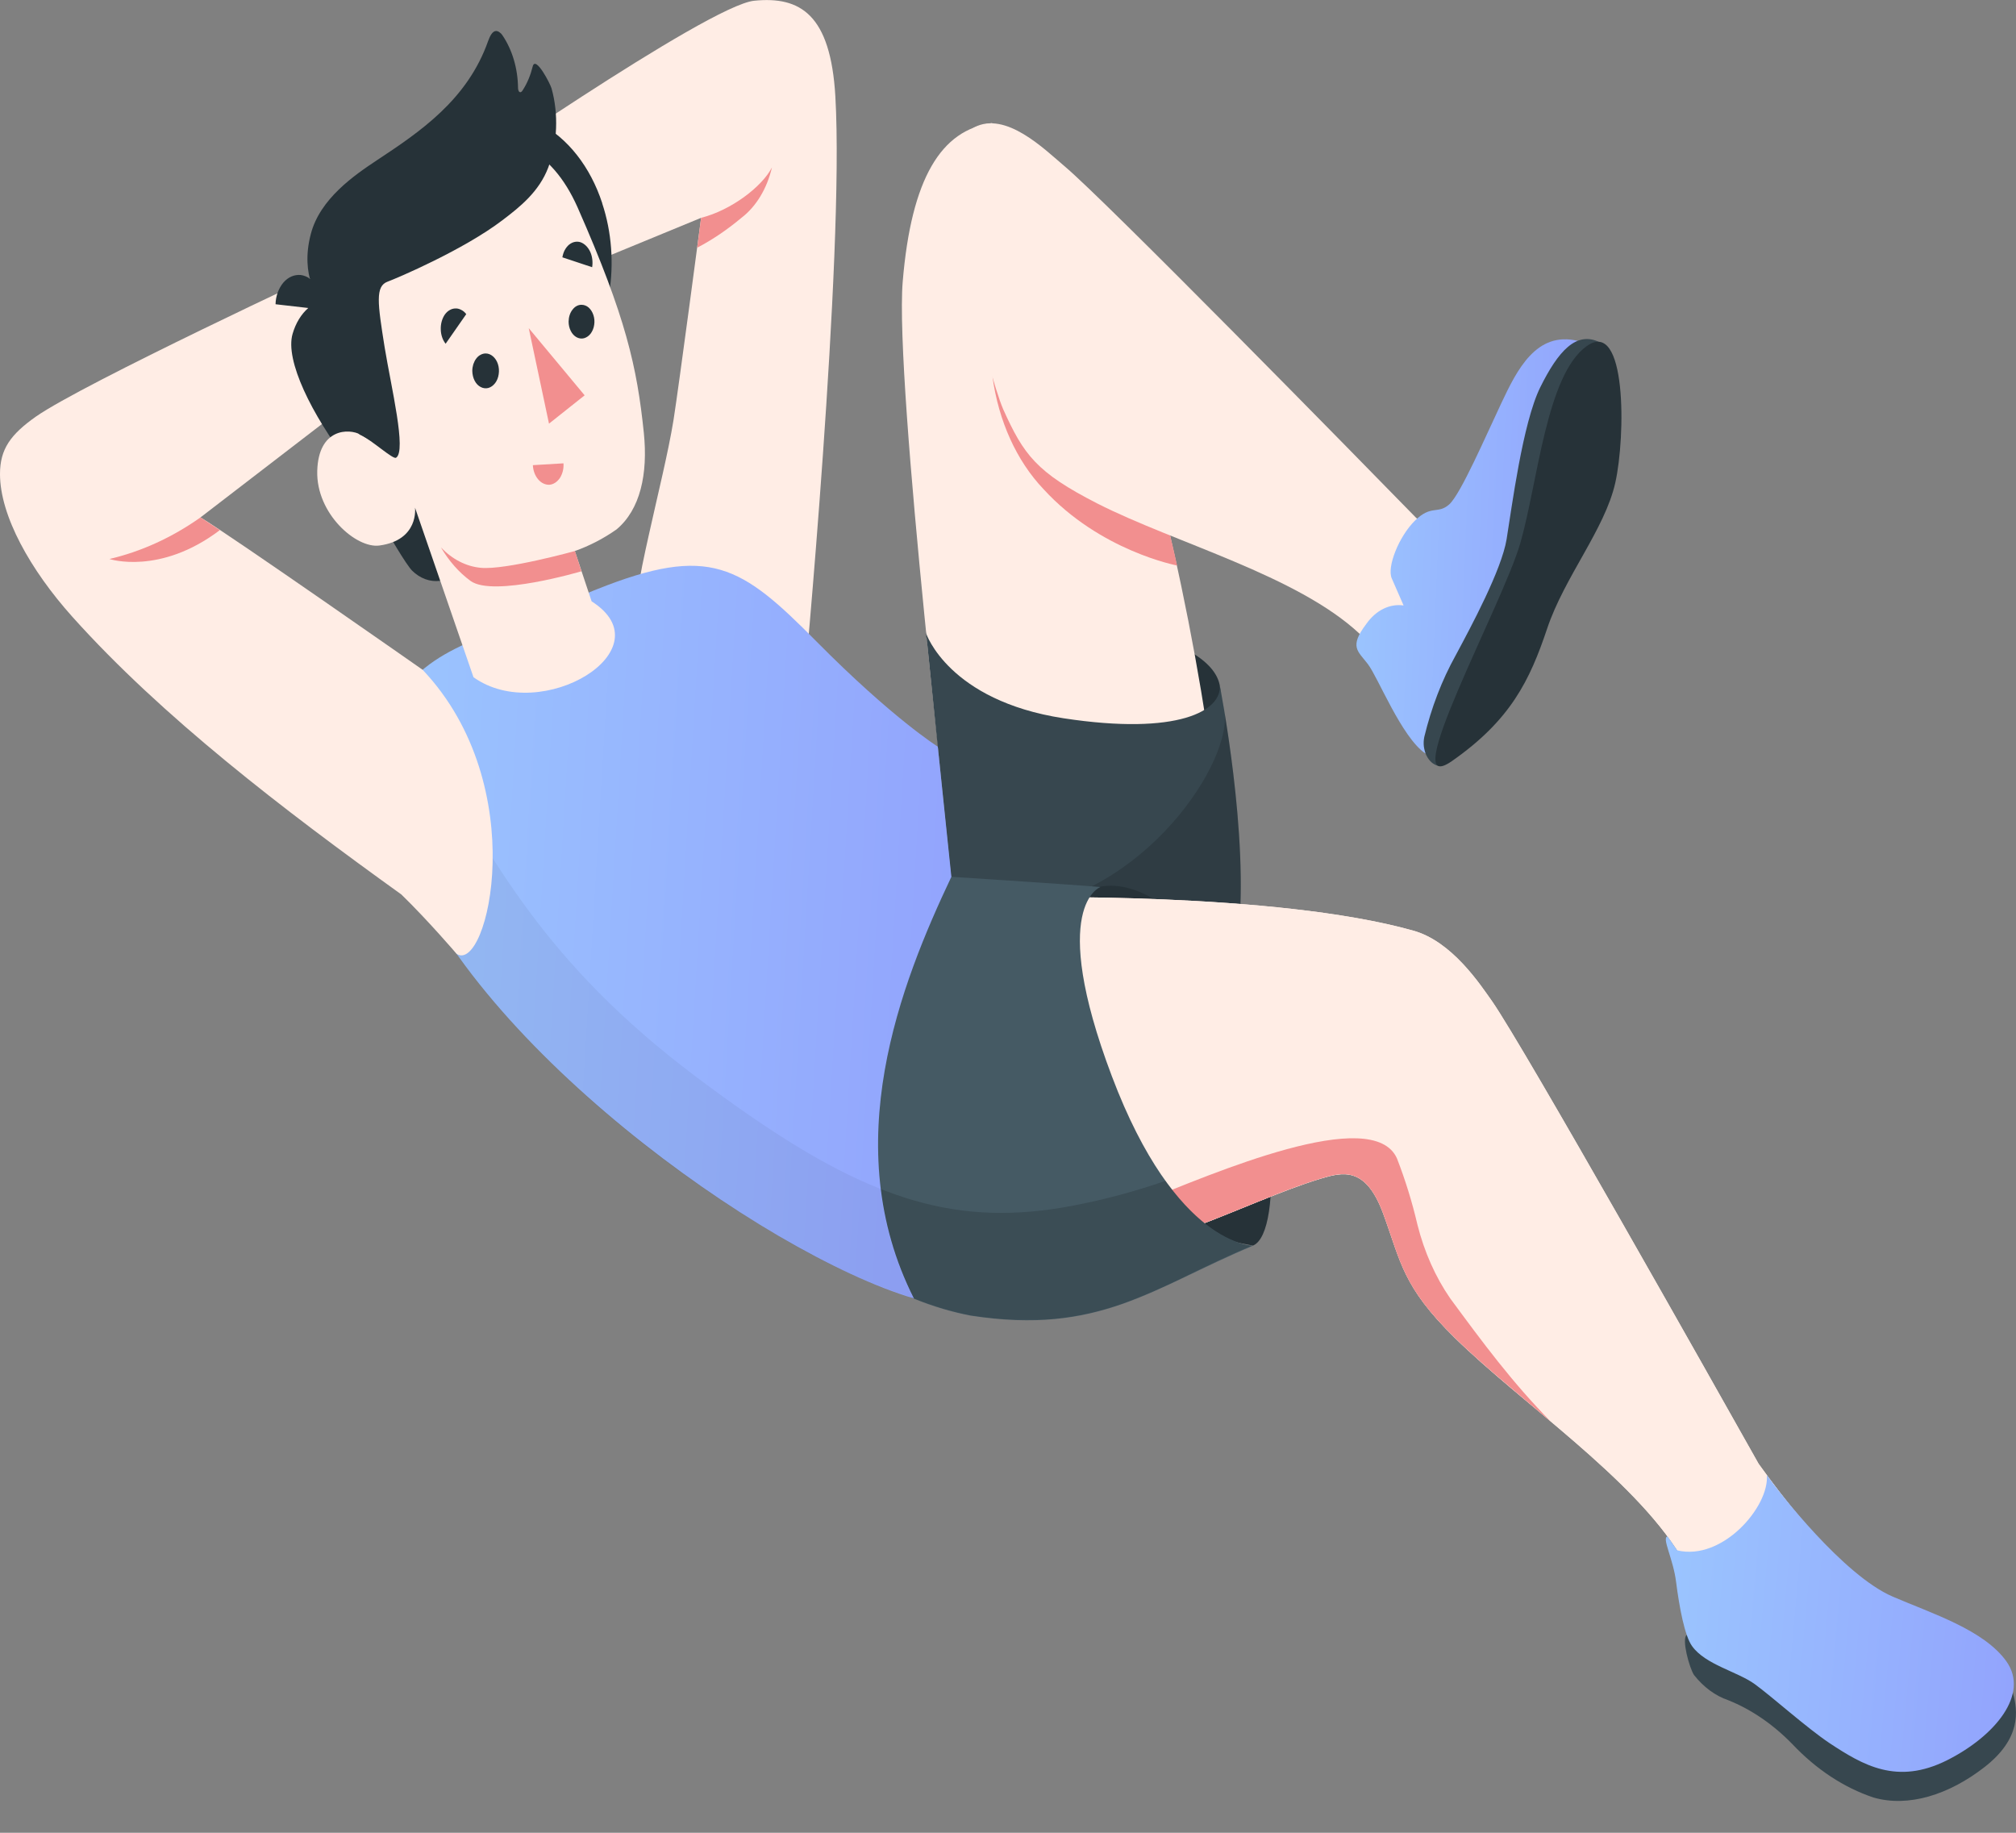 <svg width="22" height="20" viewBox="0 0 22 20" fill="none" xmlns="http://www.w3.org/2000/svg">
<rect x="0" y="0" width="22" height="20" fill="#808080" stroke="none"/>
<g clip-path="url(#clip0_23_919)">
<path d="M8.769 7.559C8.769 7.559 9.217 2.793 9.116 1.052C9.064 0.159 8.734 -0.043 8.23 0.008C7.725 0.059 4.841 2.066 4.841 2.066L5.252 3.365L7.651 2.377C7.651 2.377 7.406 4.231 7.35 4.583C7.293 4.936 7.175 5.41 7.081 5.835C7.035 6.045 6.971 6.317 6.971 6.448C6.972 6.759 8.769 7.559 8.769 7.559Z" fill="#FFEDE5"/>
<path d="M7.651 2.377C7.985 2.292 8.319 2.033 8.424 1.827C8.37 2.059 8.251 2.255 8.091 2.377C7.938 2.505 7.777 2.615 7.608 2.703L7.651 2.377Z" fill="#F28F8F"/>
<path d="M13.31 7.474C13.26 7.232 12.935 6.976 11.965 6.763C10.995 6.55 10.112 6.763 10.107 6.913C10.102 7.064 10.346 8.068 11.465 8.251C12.583 8.434 13.412 8.007 13.31 7.474Z" fill="#263238"/>
<path d="M10.393 9.538C10.393 9.538 9.76 4.17 9.851 3.074C9.945 1.942 10.273 1.417 10.824 1.343C11.543 1.89 11.926 3.196 12.386 4.483C12.845 5.771 13.343 8.533 13.37 9.853C13.396 11.173 12.599 12.113 11.696 12.285C10.793 12.456 10.393 9.538 10.393 9.538Z" fill="#FFEDE5"/>
<path d="M11.386 5.336C11.094 5.029 10.897 4.594 10.831 4.112L11.735 3.699L12.345 4.364L12.363 4.415C12.371 4.438 12.379 4.46 12.387 4.482C12.405 4.531 12.422 4.583 12.44 4.635C12.444 4.651 12.45 4.666 12.455 4.682C12.468 4.723 12.481 4.767 12.495 4.809L12.509 4.853C12.527 4.912 12.544 4.972 12.562 5.034C12.58 5.096 12.598 5.16 12.615 5.224C12.619 5.239 12.623 5.252 12.626 5.266L12.673 5.444C12.673 5.453 12.677 5.462 12.68 5.471C12.716 5.615 12.752 5.764 12.787 5.917L12.793 5.942C12.811 6.017 12.828 6.094 12.845 6.171C12.845 6.171 12.004 6.013 11.386 5.336Z" fill="#F28F8F"/>
<path d="M10.633 1.389C10.977 1.211 11.395 1.626 11.616 1.813C12.065 2.19 14.812 4.993 15.453 5.65C15.592 5.76 15.733 5.866 15.877 5.966L15.122 7.511C15.06 7.289 14.963 7.087 14.838 6.917C14.153 6.277 12.828 5.928 11.974 5.494C11.31 5.154 11.172 4.964 10.948 4.467C10.777 4.074 10.159 1.682 10.633 1.389Z" fill="#FFEDE5"/>
<path d="M10.379 9.568L10.107 6.913C10.107 6.913 10.351 7.645 11.606 7.838C12.861 8.03 13.342 7.753 13.31 7.474C13.31 7.474 13.638 9.136 13.511 10.216C13.384 11.296 12.124 12.446 12.124 12.446L10.379 9.568Z" fill="#37474F"/>
<path opacity="0.15" d="M10.934 9.931C10.819 9.931 10.711 9.94 10.61 9.949L12.006 12.246H12.33C12.692 11.87 13.417 11.025 13.512 10.219C13.605 9.427 13.453 8.323 13.366 7.79C13.416 8.403 12.369 9.891 10.934 9.931Z" fill="black"/>
<path d="M17.218 3.72C16.765 3.61 16.554 4.039 16.387 4.392C16.219 4.746 15.939 5.396 15.814 5.505C15.689 5.615 15.62 5.505 15.441 5.681C15.263 5.857 15.133 6.19 15.188 6.312L15.317 6.607C15.243 6.596 15.167 6.609 15.097 6.643C15.026 6.678 14.963 6.734 14.912 6.806C14.718 7.061 14.819 7.104 14.928 7.248C15.038 7.392 15.295 8.044 15.553 8.221C15.553 8.221 16.248 7.949 16.752 6.917C17.256 5.885 17.218 3.72 17.218 3.72Z" fill="url(#paint0_linear_23_919)"/>
<path d="M15.697 8.358C15.67 8.352 15.645 8.339 15.622 8.319C15.6 8.299 15.581 8.274 15.566 8.244C15.552 8.214 15.543 8.18 15.538 8.145C15.534 8.11 15.536 8.075 15.543 8.041C15.62 7.722 15.735 7.422 15.885 7.152C16.059 6.828 16.386 6.218 16.441 5.885C16.496 5.551 16.615 4.617 16.809 4.225C17.003 3.834 17.201 3.608 17.457 3.735C17.712 3.861 16.906 6.366 16.669 6.79C16.433 7.215 15.697 8.358 15.697 8.358Z" fill="#37474F"/>
<path d="M15.846 8.304C16.484 7.858 16.694 7.425 16.883 6.861C17.072 6.296 17.513 5.776 17.627 5.269C17.741 4.763 17.753 3.463 17.314 3.778C16.875 4.093 16.783 5.255 16.591 5.926C16.398 6.598 15.219 8.743 15.846 8.304Z" fill="#263238"/>
<path d="M12.008 9.676C12.299 9.618 12.86 9.776 13.369 10.706C13.916 11.705 14.017 13.448 13.674 13.592C13.674 13.592 12.88 13.47 12.334 13.095C11.788 12.721 10.87 10.192 12.008 9.676Z" fill="#263238"/>
<path d="M21.331 17.994C20.484 17.559 19.791 16.81 19.191 15.973C18.709 15.116 16.642 11.445 16.284 10.928C16.154 10.745 15.847 10.273 15.421 10.155C13.912 9.731 11.12 9.793 11.12 9.793L10.046 9.557L7.907 12.193C8.202 12.605 8.572 12.964 9.113 13.333C9.655 13.702 10.24 13.97 11.03 13.883C12.611 13.708 13.559 13.123 14.405 12.864C14.65 12.79 14.904 12.721 15.096 13.247C15.289 13.773 15.305 14.037 15.874 14.597C16.605 15.315 17.812 16.118 18.338 16.973C18.425 17.183 18.477 17.415 18.49 17.652C18.54 18.555 19.118 18.377 19.584 18.769C19.838 18.983 20.027 19.243 20.333 19.331C20.612 19.406 20.9 19.399 21.176 19.311C21.425 19.234 21.782 18.998 21.904 18.681C22.065 18.258 21.575 18.119 21.331 17.994Z" fill="#FFEDE5"/>
<path d="M21.331 17.994C20.484 17.559 19.791 16.81 19.191 15.973C18.709 15.116 16.642 11.445 16.284 10.928C16.154 10.745 15.847 10.273 15.421 10.155C13.912 9.731 11.12 9.793 11.12 9.793L10.046 9.557L7.907 12.193C8.202 12.605 8.572 12.964 9.113 13.333C9.655 13.702 10.24 13.97 11.03 13.883C12.611 13.708 13.559 13.123 14.405 12.864C14.65 12.79 14.904 12.721 15.096 13.247C15.289 13.773 15.305 14.037 15.874 14.597C16.605 15.315 17.812 16.118 18.338 16.973C18.425 17.183 18.477 17.415 18.49 17.652C18.54 18.555 19.118 18.377 19.584 18.769C19.838 18.983 20.027 19.243 20.333 19.331C20.612 19.406 20.9 19.399 21.176 19.311C21.425 19.234 21.782 18.998 21.904 18.681C22.065 18.258 21.575 18.119 21.331 17.994Z" fill="#FFEDE5"/>
<path d="M15.826 14.169C15.665 13.936 15.543 13.662 15.468 13.364C15.41 13.115 15.335 12.874 15.245 12.642C14.982 12.048 13.235 12.806 12.461 13.116C12.418 13.201 12.236 13.456 12.172 13.668C13.108 13.418 13.783 13.054 14.403 12.864C14.648 12.789 14.902 12.72 15.095 13.246C15.288 13.773 15.303 14.037 15.873 14.596C16.17 14.888 16.545 15.19 16.922 15.512C16.501 15.084 16.184 14.655 15.826 14.169Z" fill="#F28F8F"/>
<path d="M10.212 9.557C10.212 9.557 11.747 9.655 12.008 9.68C12.008 9.68 11.43 9.883 12.133 11.743C12.835 13.603 13.675 13.593 13.675 13.593C12.573 14.054 12 14.573 10.595 14.357C8.921 14.04 7.905 12.398 7.905 12.398L10.212 9.557Z" fill="#455A64"/>
<path opacity="0.15" d="M13.671 13.592C13.659 13.594 13.646 13.594 13.633 13.592C13.508 13.574 13.136 13.467 12.719 12.886C12.388 13.001 12.052 13.091 11.713 13.156C10.461 13.396 9.521 13.107 8.121 12.13L7.905 12.397C8.461 13.217 9.174 13.828 9.97 14.167C10.018 14.187 10.068 14.206 10.119 14.224C10.166 14.24 10.214 14.256 10.262 14.271L10.275 14.275C10.319 14.289 10.365 14.3 10.41 14.312L10.434 14.318C10.487 14.332 10.54 14.344 10.595 14.354C10.683 14.367 10.767 14.378 10.849 14.386C10.931 14.395 11.009 14.399 11.086 14.402H11.198C11.235 14.402 11.271 14.402 11.307 14.402C11.414 14.402 11.515 14.391 11.613 14.379C11.678 14.37 11.742 14.36 11.804 14.348C11.954 14.318 12.102 14.277 12.249 14.226C12.306 14.205 12.362 14.184 12.418 14.161C12.559 14.105 12.697 14.042 12.84 13.975L13.013 13.89C13.218 13.791 13.433 13.688 13.675 13.587L13.671 13.592Z" fill="black"/>
<path d="M5.081 7.025C4.457 7.308 3.868 7.804 4.367 9.254C5.081 11.349 8.313 13.675 9.973 14.169C9.13 12.499 9.832 10.73 10.382 9.568L10.234 8.148C10.234 8.148 9.736 7.835 8.911 7.001C8.086 6.167 7.744 5.94 6.517 6.429C5.673 6.765 5.081 7.025 5.081 7.025Z" fill="url(#paint1_linear_23_919)"/>
<path opacity="0.05" d="M7.607 11.759C5.91 10.486 5.376 9.352 4.71 8.263L4.275 8.959C4.286 9.004 4.299 9.05 4.313 9.097C4.313 9.1 4.313 9.102 4.313 9.105C4.328 9.153 4.344 9.203 4.361 9.254C4.678 10.171 5.472 11.132 6.406 11.968C6.535 12.087 6.675 12.203 6.813 12.316C6.882 12.373 6.952 12.429 7.022 12.486C7.496 12.858 7.988 13.192 8.493 13.487C8.968 13.774 9.461 14.001 9.968 14.166C9.784 13.807 9.66 13.4 9.607 12.973C9.017 12.74 8.384 12.342 7.607 11.759Z" fill="black"/>
<path d="M4.612 7.309C4.612 7.309 2.519 5.844 2.188 5.646L4.02 4.238L3.631 2.917C3.631 2.917 0.908 4.184 0.389 4.548C0.117 4.741 0 4.899 0 5.173C0 5.628 0.331 6.219 0.79 6.731C1.766 7.82 3.09 8.834 4.38 9.761C4.675 10.048 4.983 10.409 4.983 10.409C5.322 10.631 5.815 8.579 4.612 7.309Z" fill="#FFEDE5"/>
<path d="M6.572 2.217C6.442 1.82 6.196 1.506 5.888 1.346C5.581 1.187 5.238 1.193 4.935 1.364C4.631 1.535 4.392 1.857 4.27 2.259C4.147 2.661 4.152 3.111 4.283 3.508C4.291 3.535 4.302 3.56 4.312 3.585L3.995 4.487L3.528 3.359C3.528 3.27 3.503 3.184 3.457 3.118C3.412 3.052 3.349 3.01 3.282 3.001C3.248 2.998 3.213 3.003 3.181 3.017C3.148 3.031 3.118 3.054 3.092 3.084C3.067 3.114 3.046 3.15 3.031 3.191C3.016 3.231 3.008 3.276 3.007 3.32L3.364 3.361C3.286 3.429 3.226 3.528 3.193 3.643C3.108 3.933 3.403 4.525 3.799 5.044C3.799 5.044 4.36 6.081 4.496 6.226C4.584 6.313 4.694 6.353 4.804 6.338L4.837 4.301C5.065 4.462 5.325 4.526 5.582 4.484C5.839 4.442 6.08 4.297 6.27 4.068C6.461 3.839 6.593 3.538 6.647 3.207C6.701 2.876 6.675 2.531 6.572 2.22V2.217Z" fill="#263238"/>
<path d="M4.271 4.838C4.219 4.932 4.061 4.813 3.935 4.743C3.81 4.673 3.475 4.671 3.462 5.139C3.449 5.606 3.888 5.987 4.14 5.953C4.575 5.894 4.529 5.54 4.529 5.54L5.167 7.39C5.906 7.919 7.28 7.086 6.456 6.562L6.273 6.013C6.431 5.957 6.583 5.879 6.727 5.778C6.987 5.562 7.072 5.172 7.026 4.724C6.952 4.007 6.831 3.461 6.303 2.263C5.72 0.954 4.488 1.631 4.007 2.551C3.526 3.47 4.271 4.838 4.271 4.838Z" fill="#FFEDE5"/>
<path d="M4.322 4.995C4.287 5.016 4.057 4.801 3.933 4.746C3.765 4.67 3.492 3.279 3.492 3.279C3.492 3.279 3.269 3.02 3.392 2.553C3.492 2.17 3.863 1.914 4.12 1.744C4.583 1.438 5.101 1.089 5.327 0.447C5.346 0.396 5.372 0.339 5.414 0.338C5.428 0.339 5.441 0.344 5.452 0.353C5.464 0.361 5.475 0.372 5.483 0.385C5.59 0.543 5.65 0.745 5.653 0.955C5.653 0.974 5.657 0.999 5.672 1.005C5.687 1.011 5.698 0.995 5.707 0.98C5.755 0.905 5.79 0.819 5.813 0.726C5.844 0.599 6.008 0.921 6.019 0.965C6.058 1.105 6.074 1.253 6.068 1.401C6.062 1.549 6.033 1.694 5.983 1.828C5.882 2.093 5.674 2.258 5.483 2.403C5.058 2.727 4.332 3.036 4.231 3.073C4.094 3.123 4.12 3.304 4.198 3.793C4.269 4.226 4.439 4.923 4.322 4.995Z" fill="#263238"/>
<path d="M6.274 6.013C6.274 6.013 5.515 6.223 5.245 6.196C5.087 6.181 4.936 6.104 4.812 5.974C4.9 6.123 5.01 6.248 5.136 6.34C5.385 6.519 6.345 6.234 6.345 6.234L6.274 6.013Z" fill="#F28F8F"/>
<path d="M5.088 3.428L4.863 3.751C4.83 3.71 4.811 3.653 4.81 3.594C4.808 3.535 4.824 3.477 4.854 3.433C4.869 3.412 4.887 3.395 4.907 3.384C4.927 3.372 4.949 3.366 4.971 3.366C4.993 3.365 5.014 3.371 5.034 3.382C5.055 3.392 5.073 3.408 5.088 3.428Z" fill="#263238"/>
<path d="M5.815 5.076L6.149 5.056C6.151 5.084 6.149 5.113 6.142 5.141C6.135 5.168 6.124 5.194 6.11 5.216C6.095 5.237 6.078 5.255 6.058 5.268C6.038 5.281 6.017 5.288 5.995 5.29C5.949 5.291 5.905 5.27 5.872 5.23C5.838 5.19 5.818 5.135 5.815 5.076Z" fill="#F28F8F"/>
<path d="M6.462 2.916L6.137 2.808C6.142 2.78 6.15 2.753 6.163 2.729C6.176 2.705 6.192 2.685 6.21 2.67C6.229 2.655 6.25 2.644 6.272 2.64C6.293 2.635 6.316 2.637 6.337 2.644C6.38 2.66 6.417 2.697 6.441 2.748C6.464 2.799 6.471 2.859 6.462 2.916Z" fill="#263238"/>
<path d="M5.77 3.581L5.991 4.623L6.38 4.314L5.77 3.581Z" fill="#F28F8F"/>
<path d="M5.154 4.048C5.155 4.086 5.163 4.122 5.179 4.153C5.195 4.185 5.218 4.209 5.245 4.223C5.271 4.237 5.3 4.241 5.328 4.234C5.357 4.226 5.382 4.208 5.403 4.181C5.423 4.155 5.437 4.121 5.442 4.084C5.448 4.047 5.445 4.009 5.434 3.974C5.423 3.939 5.404 3.91 5.38 3.889C5.356 3.868 5.328 3.857 5.3 3.857C5.281 3.857 5.262 3.862 5.244 3.872C5.226 3.881 5.21 3.895 5.197 3.913C5.183 3.931 5.173 3.952 5.165 3.975C5.158 3.998 5.154 4.023 5.154 4.048Z" fill="#263238"/>
<path d="M6.205 3.509C6.205 3.546 6.213 3.581 6.229 3.612C6.244 3.642 6.266 3.666 6.292 3.68C6.318 3.694 6.346 3.698 6.373 3.691C6.401 3.683 6.426 3.666 6.446 3.64C6.465 3.614 6.479 3.581 6.484 3.546C6.49 3.51 6.487 3.473 6.476 3.439C6.465 3.405 6.447 3.377 6.424 3.356C6.401 3.336 6.373 3.326 6.345 3.326C6.308 3.326 6.273 3.345 6.247 3.38C6.22 3.414 6.206 3.46 6.205 3.509Z" fill="#263238"/>
<path d="M18.405 17.842C18.35 17.891 18.436 18.201 18.486 18.278C18.59 18.41 18.718 18.505 18.859 18.553C19.114 18.655 19.352 18.819 19.562 19.035C19.821 19.309 20.122 19.507 20.444 19.615C20.826 19.726 21.269 19.584 21.654 19.285C22.059 18.971 22.021 18.671 21.966 18.471L18.405 17.842Z" fill="#37474F"/>
<path d="M19.281 16.098C19.41 16.278 20.116 17.192 20.657 17.424C21.088 17.609 21.649 17.786 21.895 18.129C22.15 18.488 21.77 18.946 21.247 19.209C20.701 19.482 20.33 19.262 19.967 19.023C19.713 18.853 19.337 18.514 19.148 18.377C18.96 18.241 18.61 18.166 18.465 17.963C18.384 17.851 18.326 17.539 18.291 17.265C18.26 17.01 18.131 16.78 18.197 16.766L18.303 16.918C18.796 17.037 19.309 16.441 19.281 16.098Z" fill="url(#paint2_linear_23_919)"/>
<path d="M2.188 5.646C1.877 5.866 1.541 6.019 1.194 6.1C1.194 6.1 1.744 6.281 2.399 5.785L2.188 5.646Z" fill="#F28F8F"/>
</g>
<defs>
<linearGradient id="paint0_linear_23_919" x1="17.219" y1="8.221" x2="13.984" y2="8.088" gradientUnits="userSpaceOnUse">
<stop stop-color="#92A3FD"/>
<stop offset="1" stop-color="#9DCEFF"/>
</linearGradient>
<linearGradient id="paint1_linear_23_919" x1="10.382" y1="14.169" x2="2.096" y2="13.671" gradientUnits="userSpaceOnUse">
<stop stop-color="#92A3FD"/>
<stop offset="1" stop-color="#9DCEFF"/>
</linearGradient>
<linearGradient id="paint2_linear_23_919" x1="21.976" y1="19.335" x2="16.926" y2="18.877" gradientUnits="userSpaceOnUse">
<stop stop-color="#92A3FD"/>
<stop offset="1" stop-color="#9DCEFF"/>
</linearGradient>
<clipPath id="clip0_23_919">
<rect width="22" height="19.653" fill="white"/>
</clipPath>
</defs>
</svg>
